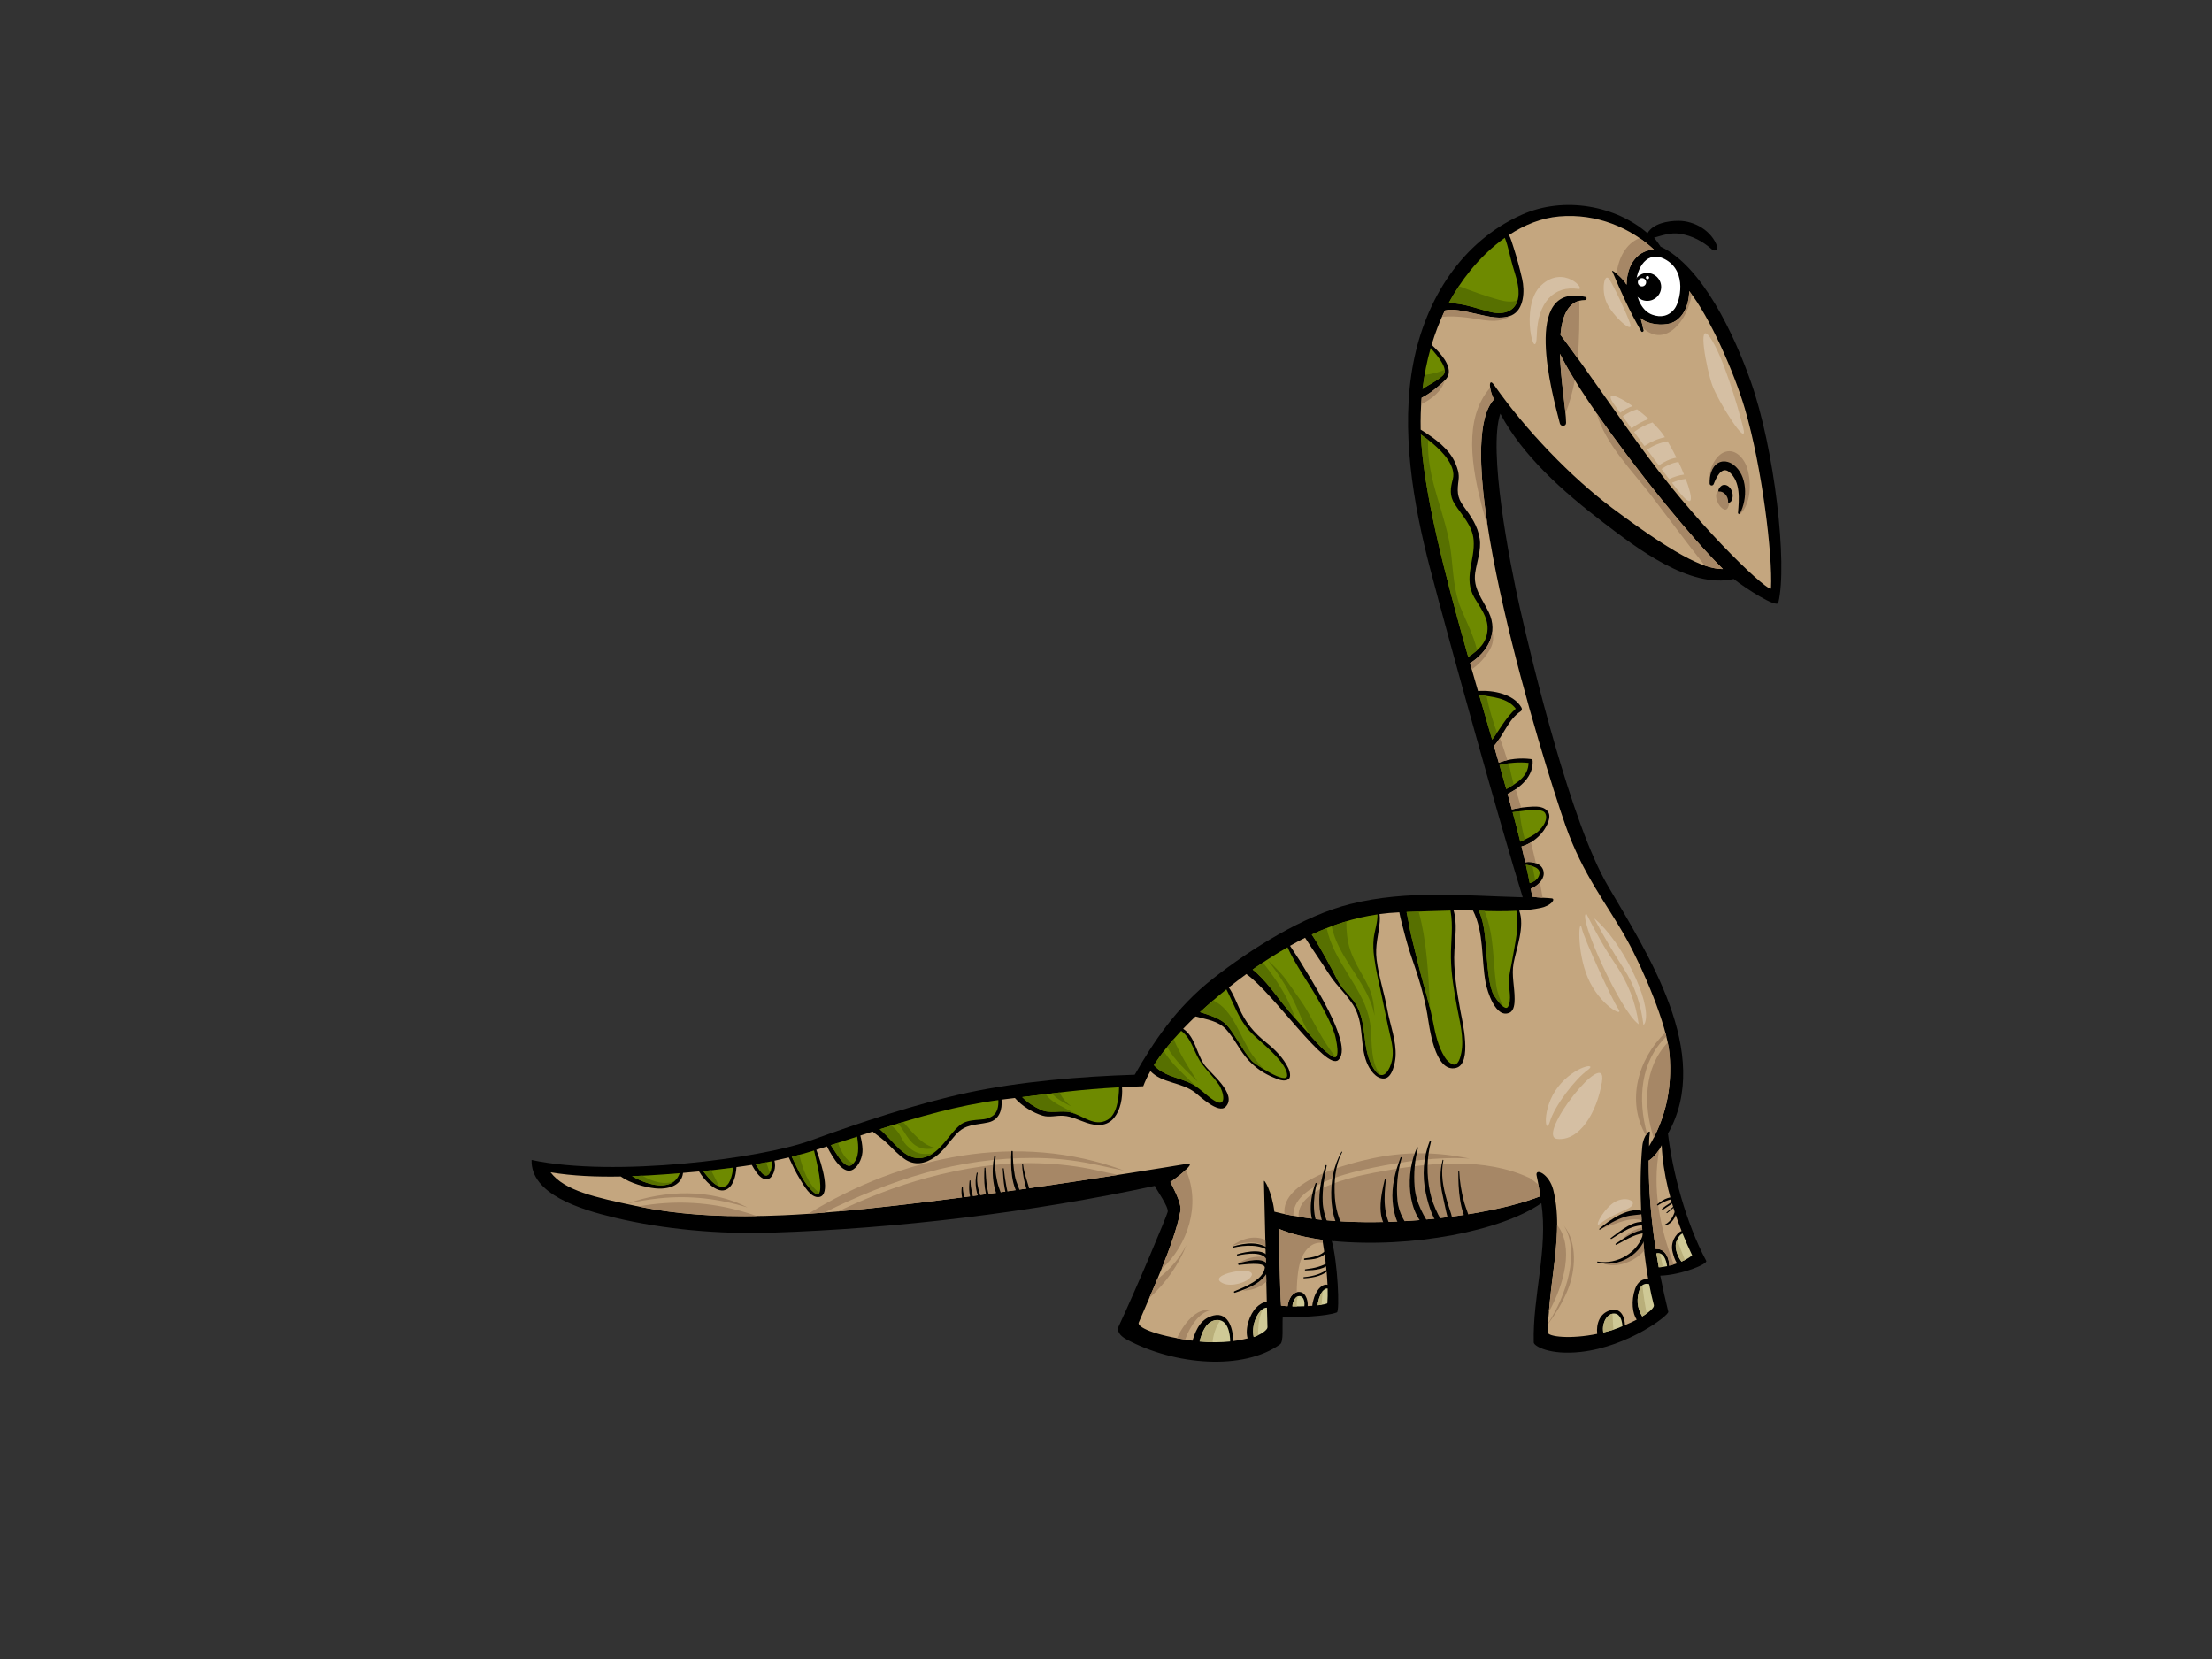 <?xml version="1.0" encoding="utf-8"?>
<!-- Generator: Adobe Illustrator 17.0.0, SVG Export Plug-In . SVG Version: 6.00 Build 0)  -->
<!DOCTYPE svg PUBLIC "-//W3C//DTD SVG 1.1//EN" "http://www.w3.org/Graphics/SVG/1.1/DTD/svg11.dtd">
<svg version="1.1" id="Layer_1" xmlns="http://www.w3.org/2000/svg" xmlns:xlink="http://www.w3.org/1999/xlink" x="0px" y="0px"
	 width="800px" height="600px" viewBox="0 0 800 600" enable-background="new 0 0 800 600" xml:space="preserve">
<rect x="0" y="0" width="800" height="600" fill="#333333" stroke="none"/>
<g>
	<path d="M293.15,412.472c17.751-6.451,38.344-13.345,56.951-17.313c18.781-4.003,40.986-5.868,60.287-6.468
		c6.551-11.462,14.874-24.287,28.371-34.837c13.682-10.698,32.697-22.707,49.649-26.911c20.726-5.144,40.999-2.985,62.302-2.428
		c-7.702-24.735-26.419-91.864-33.512-118.983c-6.129-23.435-10.701-50.195-6.049-74.266c4.467-23.122,17.54-43.912,39.218-53.612
		c15.443-6.912,34.211-3.129,45.476,6.676c1.992-3.507,7.343-4.47,11.152-4.479c5.865-0.011,12.143,3.644,14.043,9.334
		c0.342,1.025-0.947,1.841-1.747,1.136c-3.387-2.988-7.195-5.086-11.705-5.78c-3.398-0.524-6.252,0.541-9.366,1.411
		c0.784,0.961,1.531,1.968,2.222,3.029c0.037,0.057,0.051,0.12,0.076,0.182c15.143,7.059,26.758,32.098,32.666,48.781
		c8.624,24.343,13.351,66.129,9.968,80.023c-0.508,2.086-11.652-5.044-16.126-8.565c-15.935,3.649-35.35-11.397-47.039-20.334
		c-14.947-11.425-29.404-24.36-37.377-39.468c-4.469,13.141,3.218,53.173,7.085,70.309c4.814,21.321,18.581,77.823,31.753,100.36
		c14.18,24.265,38.173,60.76,21.797,89.695c1.635,13.827,6.437,32.198,13.828,46.033c0.62,1.162-8.916,5.097-16.606,5.356
		c0.854,4.354,1.817,8.704,2.892,13.054c0.311,1.263-14.438,12.588-31.593,14.525c-11.282,1.272-17.034-2.114-17.066-3.4
		c-0.437-16.812,5.241-33.688,2.75-50.393c-14.086,9.842-46.464,16.49-75.801,13.661c2.113,7.429,2.976,25.416,1.847,25.847
		c-3.857,1.463-14.001,1.842-19.572,1.603c-0.246,3.764,0.39,8.972-0.975,9.951c-13.268,9.522-37.996,7.645-55.547-1.8
		c-2.7-1.455-3.511-3.257-2.824-4.715c6.337-13.493,17.316-39.655,17.74-41.404c0.419-1.753-3.937-7.796-4.674-9.395
		c-44.639,9.578-93.175,15.453-138.624,16.922c-18.637,0.598-38.762-1.127-56.801-5.452c-12.392-2.972-30.325-8.46-29.963-20.836
		C222.102,425.888,275.136,419.026,293.15,412.472z"/>
	<path fill="#6E8A00" d="M228.57,425.38c1.704,0.961,3.486,1.815,5.499,2.46c4.991,1.605,10.154,1.247,11.755-3.553
		c-1.735,0.147-3.471,0.284-5.226,0.417C236.75,424.995,232.695,425.229,228.57,425.38z"/>
	<path fill="#6E8A00" d="M254.278,423.534c2.043,2.466,4.347,5.989,7.371,5.682c2.311-0.234,3.09-3.973,3.574-6.941
		C261.596,422.763,257.946,423.172,254.278,423.534z"/>
	<path fill="#6E8A00" d="M279.013,419.997c-1.9,0.39-3.801,0.744-5.708,1.07c0.674,1.138,1.402,2.229,2.236,3.154
		c1.062,1.174,2.07,1.343,2.895-0.127C279.099,422.919,279.239,421.436,279.013,419.997z"/>
	<path fill="#6E8A00" d="M294.4,416.109c-2.688,0.84-5.371,1.567-8.048,2.241c2.302,4.606,4.197,9.617,8,12.916
		c3.918,3.402,1.775-7.459,1.47-8.833c-0.444-2.025-0.878-4.219-1.415-6.326C294.404,416.108,294.403,416.109,294.4,416.109z"/>
	<path fill="#6E8A00" d="M309.989,411.071c-3.155,1.034-6.326,2.055-9.502,3.078c0.654,0.985,1.289,1.986,1.955,2.989
		c0.977,1.473,3.665,5.93,5.816,4.011C310.847,418.826,310.592,414.755,309.989,411.071z"/>
	<path fill="#6E8A00" d="M361.07,397.86c-14.846,1.992-28.881,6.049-42.894,10.547c4.995,4.19,9.029,11.418,15.298,10.368
		c6.19-1.037,9.246-8.071,13.594-11.786c1.615-1.381,3.783-1.735,5.818-1.943c2.175-0.222,3.964-0.092,5.963-1.351
		C360.74,402.504,361.168,400.157,361.07,397.86z"/>
	<path fill="#6E8A00" d="M369.681,396.781c1.95,1.946,4.177,3.423,6.804,4.623c3.279,1.501,7.162,0.068,10.606,0.879
		c4.537,1.071,8.681,5.461,13.472,2.707c3.257-1.875,4.089-7.352,4.159-11.749C390.505,394.019,380.537,395.411,369.681,396.781z"/>
	<path fill="#6E8A00" d="M417.327,385.245c3.423,3.769,8.014,4.239,12.743,6.274c3.322,1.43,5.977,4.579,9.045,6.498
		c4.763,2.983,3.501-3.158,1.662-5.806c-1.742-2.509-3.937-4.632-5.798-7.042c-3.318-4.301-3.662-9.23-7.785-12.354
		C423.376,376.881,419.953,381.088,417.327,385.245z"/>
	<path fill="#6E8A00" d="M434.001,366.052c2.753,0.893,5.535,1.685,7.999,3.269c2.258,1.457,3.882,4.292,5.285,6.487
		c1.75,2.738,3.369,5.504,5.532,7.947c0.878,0.996,12.691,8.812,12.7,5.186c0.009-2.917-3.659-6.599-5.498-8.482
		c-2.641-2.708-5.687-4.958-8.246-7.761c-3.783-4.15-5.638-9.885-8.237-14.88C440.374,360.362,437.143,363.131,434.001,366.052z"/>
	<path fill="#6E8A00" d="M454.222,349.814c-0.382,0.264-0.789,0.559-1.183,0.836c4.437,3.453,9.19,10.238,10.843,12.281
		c3.168,3.915,6.527,7.701,9.9,11.444c2.447,2.719,4.982,5.747,8.113,7.705c3.336,2.09,1.167-7.039,0.814-8.088
		c-1.497-4.432-3.81-8.603-6.106-12.66c-3.473-6.146-8.004-12.216-10.957-18.741C461.808,344.802,458.012,347.209,454.222,349.814z"
		/>
	<path fill="#6E8A00" d="M474.419,337.988c1.922,2.833,3.595,5.892,5.234,8.804c1.393,2.478,2.7,5.026,3.996,7.559
		c1.333,2.61,3.445,4.683,5.318,6.9c6.477,7.68,2.657,17.997,8.28,25.82c3.204,4.452,5.569-0.683,6.187-3.524
		c0.704-3.234-0.04-6.492-0.789-9.644c-1.076-4.515-1.898-9.038-2.887-13.569c-1.032-4.745-2.17-9.498-2.79-14.312
		c-0.281-2.184-0.383-4.308-0.164-6.496c0.29-2.906,1.486-5.859,1.371-8.819C489.717,331.933,481.911,334.479,474.419,337.988z"/>
	<path fill="#6E8A00" d="M524.582,329.305c-5.303,0.097-10.525,0.345-15.879,0.532c0.704,3.139,1.129,6.416,1.906,9.437
		c1.402,5.442,2.611,10.95,4.144,16.354c1.298,4.58,2.574,9.123,3.495,13.8c0.892,4.537,1.807,8.993,4.303,12.966
		c0.648,1.029,1.511,1.937,2.617,2.462c2.274,1.077,3.097-2.832,3.355-4.181c1.028-5.378-0.594-11.181-1.565-16.455
		c-1.088-5.916-2.124-11.807-2.205-17.833C524.67,340.43,525.656,335.037,524.582,329.305z"/>
	<path fill="#6E8A00" d="M548.421,329.394c-4.324,0.227-8.934,0.163-13.321-0.018c-0.093-0.005-0.184-0.006-0.277-0.009
		c2.218,4.733,2.373,10.867,2.796,15.816c0.288,3.377,0.552,6.725,1.164,10.063c0.232,1.274,0.595,2.504,1.006,3.725
		c0.339,0.991,4.341,7.075,5.563,5.198c1.516-2.329,0.296-6.697,0.362-9.316c0.067-2.602,0.818-5.226,1.23-7.784
		C547.875,341.314,549.545,335.197,548.421,329.394z"/>
	<path fill="#6E8A00" d="M549.837,304.402c1.794-0.851,3.612-1.677,5.285-2.776c1.997-1.309,5.079-4.846,3.744-7.458
		c-0.817-1.602-4.186-1.248-5.627-1.167c-2.076,0.115-4.122,0.523-6.188,0.724C548.049,297.415,548.979,300.975,549.837,304.402z"/>
	<path fill="#6E8A00" d="M544.761,285.386c3.878-2.22,7.964-4.553,8.061-9.47c-3.562-0.366-7.073-0.057-10.521,0.781
		C543.141,279.639,543.963,282.54,544.761,285.386z"/>
	<path fill="#6E8A00" d="M539.654,267.515c2.808-3.789,5.016-8.068,8.535-11.213c-2.957-3.923-8.459-4.274-13.234-4.961
		C536.539,256.796,538.115,262.208,539.654,267.515z"/>
	<path fill="#6E8A00" d="M531.018,237.631c3.595-2.542,6.737-4.914,6.972-10.078c0.195-4.351-2.682-7.814-4.731-11.347
		c-4.159-7.169,0.309-13.518-0.305-20.934c-0.43-5.191-4.142-8.799-6.805-12.924c-1.975-3.067-1.598-5.762-0.709-9.065
		c1.28-4.756-3.844-9.959-7.076-12.72c-1.424-1.215-2.972-2.294-4.48-3.411C514.717,177.476,522.44,207.475,531.018,237.631z"/>
	<path fill="#6E8A00" d="M514.504,140.678c2.419-1.702,5.336-2.94,7.406-4.981c2.082-2.054-1.564-6.547-4.483-9.839
		C516.048,130.687,515.085,135.638,514.504,140.678z"/>
	<path fill="#6E8A00" d="M531.809,97.778c-3.037,3.742-5.633,7.696-7.849,11.811c5.366-0.007,12.274,2.666,15.436,3.333
		c5.879,1.236,10.172-1.306,9.801-7.807c-0.167-2.986-1.25-6.03-2.092-8.875c-0.979-3.307-1.573-6.955-2.869-10.232
		C539.521,89.351,535.318,93.469,531.809,97.778z"/>
	<path fill="#FFFFFF" d="M602.698,94.061c-6.999-4.222-11.053,3.183-11.002,9.076c0.048,5.254,2.404,9.396,5.843,10.671
		c3.136,1.16,6.089,0.55,8.134-2.215C607.668,108.901,610.087,98.522,602.698,94.061z"/>
	<path fill="#CFC996" d="M611.978,453.994c-1.216-2.554-2.375-5.192-3.46-7.887c-1.152,0.4-1.884,1.963-2.269,3.015
		c-0.484,1.309-0.23,4.319,1.862,7.158C609.622,455.631,611.013,454.859,611.978,453.994z"/>
	<path fill="#CFC996" d="M599.911,458.322c0.742,0.011,1.812-0.128,3.021-0.393c-0.34-2.309-1.275-5.213-3.883-4.607
		C599.321,454.992,599.604,456.657,599.911,458.322z"/>
	<path fill="#C4A67F" d="M603.641,457.766c0.932-0.228,1.924-0.521,2.904-0.87c-0.839-1.124-1.28-2.756-1.602-3.98
		c-0.434-1.659-0.292-3.297,0.474-4.846c0.647-1.304,1.655-2.459,2.753-2.845c-3.909-9.922-6.728-20.623-7.199-31.042
		c-1.028,2.22-3.367,4.875-4.684,5.543c-0.032,10.796,0.886,21.437,2.526,32.022C602.487,451.365,603.797,455.705,603.641,457.766z"
		/>
	<path fill="#A68766" d="M600.091,415.727c-2.602,14.272,0.248,28.195,5.227,41.568c-0.567,0.18-1.133,0.338-1.677,0.471
		c0.156-2.061-1.154-6.401-4.829-6.02c-1.639-10.584-2.558-21.226-2.526-32.022C597.306,419.209,598.929,417.503,600.091,415.727z"
		/>
	<path fill="#CFC996" d="M593.936,476.116c2.793-1.718,4.436-3.291,4.213-4.107c-0.629-2.324-1.192-4.88-1.703-7.574
		c-1.262-0.369-2.74-0.024-3.38,1.715C591.789,469.645,591.995,472.97,593.936,476.116z"/>
	<path fill="#CFC996" d="M579.846,481.904c2.177-0.518,4.462-1.141,6.948-2.268c-0.106-1.392-0.388-2.811-1.318-3.841
		c-0.823-0.916-2.192-0.946-3.195-0.349c-1.31,0.777-2.036,2.193-2.371,3.631C579.69,480.013,579.714,480.961,579.846,481.904z"/>
	<path fill="#CFC996" d="M480.057,471.279c0.127-1.655,0.147-3.436,0.104-5.268c-0.319-0.039-0.636-0.009-0.918,0.145
		c-0.787,0.437-1.315,1.34-1.677,2.131c-0.428,0.917-0.734,1.881-0.921,2.879c-0.052,0.29-0.068,0.597-0.084,0.904
		C478.617,471.836,480.037,471.546,480.057,471.279z"/>
	<path fill="#CFC996" d="M471.732,472.42c0.286-1.943-0.45-4.133-2.338-3.58c-0.97,0.287-1.947,2.054-1.965,3.631
		C468.832,472.5,470.302,472.48,471.732,472.42z"/>
	<path fill="#C4A67F" d="M463.317,472.187c0.714,0.101,1.522,0.172,2.372,0.219c0.128-0.946,0.382-1.857,0.788-2.723
		c0.511-1.092,1.493-2.126,2.711-2.375c2.76-0.559,3.939,2.648,3.755,5.052c0.573-0.03,1.136-0.067,1.672-0.11
		c0.017-0.706,0.241-1.467,0.394-2.093c0.344-1.404,0.956-2.787,1.859-3.92c0.701-0.883,1.64-1.643,2.821-1.635
		c0.163,0.002,0.28,0.059,0.421,0.083c-0.24-5.646-1.09-11.66-1.85-16.28c-5.619-0.746-11.05-1.984-15.873-4.008
		C462.771,452.72,462.947,467.879,463.317,472.187z"/>
	<path fill="#A68766" d="M478.259,448.404c0.056,0.343,0.114,0.713,0.171,1.07c-1.516-0.137-3.003,0.121-4.308,1.052
		c-3.106,2.212-4.191,6.105-4.67,9.718c-0.31,2.336-0.452,4.728-0.477,7.143c-1.116,0.322-2.014,1.269-2.498,2.295
		c-0.407,0.866-0.66,1.777-0.788,2.723c-0.85-0.047-1.659-0.118-2.372-0.219c-0.37-4.308-0.546-19.467-0.932-27.79
		C467.209,446.42,472.64,447.658,478.259,448.404z"/>
	<path fill="#CFC996" d="M453.424,483.568c2.969-1.082,5.028-2.663,4.981-3.556c-0.026-0.435-0.095-3.128-0.194-7.084
		C455.602,472.76,452.326,478.49,453.424,483.568z"/>
	<path fill="#CFC996" d="M444.91,485.169c-0.007-2.746-0.765-8.225-5.098-7.739c-3.468,0.387-5.087,4.24-5.969,7.74
		C437.905,485.572,441.644,485.52,444.91,485.169z"/>
	<path fill="#B9AF7A" d="M606.555,448.379c0.895,2.451,1.859,4.88,2.824,7.304c-0.411,0.208-0.832,0.411-1.268,0.598
		c-2.092-2.84-2.345-5.85-1.862-7.158C606.332,448.894,606.438,448.637,606.555,448.379z"/>
	<path fill="#B9AF7A" d="M600.429,453.384c0.298,1.612,0.626,3.219,0.963,4.825c-0.569,0.077-1.076,0.121-1.482,0.113
		c-0.307-1.665-0.589-3.331-0.861-5C599.583,453.198,600.031,453.251,600.429,453.384z"/>
	<path fill="#B9AF7A" d="M593.066,466.15c0.224-0.606,0.548-1.032,0.931-1.327c0.354,3.432,0.886,6.838,1.551,10.222
		c-0.484,0.348-1.014,0.704-1.612,1.071C591.995,472.97,591.789,469.645,593.066,466.15z"/>
	<path fill="#B9AF7A" d="M579.911,479.076c0.335-1.439,1.061-2.855,2.371-3.631c0.275-0.165,0.579-0.267,0.892-0.331
		c0.08,1.927,0.204,3.849,0.348,5.774c-1.267,0.408-2.491,0.731-3.676,1.016C579.714,480.961,579.69,480.013,579.911,479.076z"/>
	<path fill="#B9AF7A" d="M477.958,471.886c-0.418,0.064-0.889,0.122-1.397,0.183c0.016-0.307,0.032-0.614,0.084-0.904
		c0.187-0.997,0.493-1.962,0.921-2.879c0.206-0.45,0.474-0.925,0.803-1.34C478.207,468.592,478.068,470.239,477.958,471.886z"/>
	<path fill="#B9AF7A" d="M469.064,472.483c-0.227-0.828-0.06-2.351,0.33-3.643c-0.97,0.287-1.947,2.054-1.965,3.631
		C467.966,472.483,468.512,472.486,469.064,472.483z"/>
	<path fill="#B9AF7A" d="M456.603,473.496c-0.671,1.794-1.238,3.571-1.422,5.6c-0.118,1.269-0.159,2.534-0.178,3.801
		c-0.493,0.234-1.013,0.464-1.58,0.671C452.546,479.506,454.464,475.043,456.603,473.496z"/>
	<path fill="#B9AF7A" d="M438.512,485.428c-1.507-0.027-3.053-0.097-4.669-0.257c0.882-3.5,2.501-7.353,5.969-7.74
		c0.578-0.066,1.085-0.023,1.544,0.106C439.777,479.725,438.849,482.57,438.512,485.428z"/>
	<path fill="#C4A67F" d="M230.046,436.167c17.471,3.714,35.407,4.142,53.315,3.349c45.88-2.035,135.192-16.819,146.111-18.636
		c3.752-0.629-5.68,6.466-6.206,6.587c0.918,1.981,4.191,7.63,3.658,10.515c-2.184,11.826-11.1,30.751-15.103,40.392
		c-0.562,1.357,4.613,4.466,19.448,6.504c1.481-4.843,3.455-8.062,7.571-9.102c5.749-1.449,7.307,5.712,7.065,9.271
		c1.959-0.254,3.754-0.595,5.313-1.005c-1.074-3.665,0.846-8.866,3.157-11.181c0.949-0.954,2.356-1.963,3.785-1.984
		c-0.361-14.995-0.997-43.115-1.033-43.629c-0.074-1.136,2.913,3.637,3.763,10.967c31.54,8.136,77.889,1.739,96.141-5.569
		c-0.013-0.056-0.55-4.31-1.278-7.402c-0.726-3.092,4.548-0.728,6.006,5.094c2.428,9.718,1.244,19.834,0,29.661
		c-0.777,6.122-1.922,15.662-2.004,21.835c-0.021,1.653,8.329,2.569,17.888,0.574c-0.394-3.633,0.894-7.489,4.834-8.553
		c3.667-0.993,5.14,2.351,5.201,5.405c1.535-0.648,2.988-1.318,4.257-1.996c-1.495-2.113-2.12-6.682-0.561-11.149
		c0.863-2.472,2.707-3.802,4.733-3.489c-2.633-14.989-3.479-34.155-2.141-48.119c0.378-3.956,2.982-6.373,2.728-4.733
		c-0.364,2.368-0.254,3.737-0.286,4.772c5.744-9.684,8.473-20.416,7.381-33.336c-0.893-10.553-9.461-30.675-15.465-41.486
		c-7.095-12.771-15.804-23.11-22.205-41.362c-8.014-22.855-42.981-135.621-25.775-153.958c-1.683-2.78-2.313-8.503,0.094-5.064
		c11.276,16.124,27.888,33.361,42.643,44.4c26.089,19.514,34.627,22.054,40.038,22.051c-16.063-15.725-49.671-58.76-58.938-77.834
		c0.252,9.725,2.198,20.388,2.214,24.983c0.005,1.342-1.935,1.415-2.249,0.193c-2.746-10.618-14.022-51.208,9.288-45.723
		c0.671,0.157,0.37,1.1-0.231,1.102c-5.889,0.037-8.2,5.445-8.844,12.568c10.24,13.658,21.471,30.387,31.625,44.131
		c21.038,28.474,44.419,49.636,44.526,47.549c0.617-12.043-3.223-43.757-9.467-65.005c-3.761-12.796-12.675-33.187-20.127-42.485
		c-0.077,5.764-2.675,10.575-7.073,11.739c-2.615,0.694-7.607,0.521-10.497-1.945c0.419,1.467,0.792,2.943,1.075,4.434
		c0.085,0.442-0.606,0.762-0.844,0.348c-4.32-7.488-7.148-13.89-10.531-21.844c-0.277-0.653,3.752,2.342,5.236,4.973
		c0.094-8.019,4.56-12.563,9.922-12.676c-8.371-7.83-20.661-13.211-34.269-12.04c-6.531,0.563-12.68,3.096-18.184,6.716
		c0.726,1.452,1.183,3.093,1.717,4.748c1.173,3.63,2.177,7.45,3.04,11.169c0.965,4.175,0.774,11.08-3.853,13.159
		c-3.688,1.657-8.201,0.456-11.965-0.367c-3.132-0.684-6.225-1.512-9.446-1.683c-0.973-0.053-1.839,0.067-2.664,0.274
		c-1.962,4.007-3.53,8.169-4.812,12.426c3.163,2.951,6.914,7.12,6.114,10.641c-0.295,1.307-1.374,2.292-2.326,3.161
		c-1.98,1.809-4.718,4.073-7.393,5.348c-0.32,3.813-0.437,7.665-0.351,11.532c5.041,3.142,10.293,6.828,12.553,12.17
		c0.865,2.047,1.427,3.788,1.15,6.014c-0.478,3.837-0.669,6.155,1.748,9.449c2.793,3.808,5.133,7.037,5.896,11.844
		c0.638,4.012-1.053,8.349-1.628,12.285c-0.83,5.705,2.617,9.492,4.899,14.282c3.572,7.503-0.435,14.447-6.784,18.435
		c0.963,3.362,1.934,6.72,2.903,10.072c5.594-0.432,12.908,1.135,15.681,5.939c0.249,0.437,0.251,1.028-0.213,1.336
		c-4.66,3.09-6.132,8.661-9.708,12.568c0.59,2.039,1.17,4.055,1.745,6.061c3.688-1.398,7.728-1.788,11.645-1.315
		c0.318,0.038,0.589,0.345,0.603,0.659c0.285,5.501-4.286,9.61-9.057,11.947c0.525,1.893,1.038,3.76,1.541,5.603
		c2.469-0.591,5.039-0.908,7.555-1.017c1.989-0.083,4.285,0.088,5.512,1.857c1.414,2.032-0.603,5.484-1.77,7.075
		c-1.734,2.356-4.78,4.716-7.812,5.487c0.483,1.954,0.928,3.846,1.356,5.697c2.897-0.479,6.756,0.662,6.688,4.174
		c-0.039,2.193-2.302,4.535-4.681,5.401c0.182,0.979,0.369,1.969,0.524,2.898c2.231,0.405,5.674,0.405,7.096,0.608
		c1.42,0.206-0.204,2.637-4.054,3.45c-2.34,0.49-4.973,0.799-7.749,0.979c2.11,5.711-1.049,13.644-2.042,19.03
		c-0.802,4.348,0.397,8.588,0.375,12.926c-0.01,1.541-0.13,4.15-1.795,4.932c-5.019,2.36-8.113-7.716-8.696-10.871
		c-1.586-8.591-0.532-18.078-4.568-26.054c-2.374-0.062-4.698-0.06-7.004-0.03c1.356,4.54,0.566,9.653,0.297,14.306
		c-0.426,7.4,0.859,14.713,2.155,21.965c0.575,3.216,4.515,19.219-1.618,20.703c-7.792,1.886-9.658-15.434-10.333-19.378
		c-1.195-6.956-3.204-13.502-5.529-20.145c-1.281-3.657-2.31-7.393-3.264-11.145c-0.467-1.827-0.996-3.723-1.34-5.632
		c-2.444,0.107-4.83,0.323-7.168,0.636c0.134,0.86,0.166,1.741,0.079,2.762c-0.407,4.941-1.773,8.518-1.12,13.771
		c0.765,6.114,2.769,11.993,3.863,18.045c1.015,5.632,3.35,11.269,2.972,17.066c-0.137,2.075-1.138,7.61-4.107,7.834
		c-3.039,0.222-5.388-3.433-6.339-5.872c-2.425-6.238-1.022-13.049-4.033-19.196c-2.193-4.469-6.664-8.163-9.386-12.432
		c-2.854-4.479-5.977-8.905-8.843-13.418c-1.831,0.911-3.641,1.897-5.443,2.916c1.178,1.883,2.507,3.734,3.578,5.487
		c2.966,4.839,5.925,9.687,8.625,14.677c2.304,4.263,4.491,8.668,5.835,13.336c0.632,2.202,1.376,5.961-0.571,7.801
		c-4.374,4.144-23.371-24.123-33.269-31.085c-2.026,1.472-4.166,3.104-6.343,4.839c1.523,2.221,2.569,4.804,3.643,7.249
		c2.394,5.445,5.293,8.988,9.935,12.719c3.251,2.613,6.135,5.498,7.973,9.288c0.406,0.833,1.12,3.201,0.023,3.936
		c-1.598,1.067-3.776,0.038-5.336-0.595c-3.535-1.437-6.544-3.479-9.124-6.255c-3.131-3.368-4.953-7.713-8.043-11.116
		c-2.864-3.157-7.155-3.642-11.135-4.731c-1.525,1.457-3.018,2.95-4.46,4.462c4.208,2.741,4.707,8.435,7.513,12.786
		c1.986,3.08,12.359,10.818,7.844,15.438c-2.568,2.62-9.263-3.781-10.975-5.114c-5.01-3.911-11.958-3.32-16.219-7.805
		c-1.049,1.85-1.932,3.686-2.592,5.483c-2.7,0.089-5.248,0.195-7.673,0.32c0.297,3.937-0.629,8.369-2.854,11.071
		c-2.655,3.225-6.341,3.003-9.939,1.828c-2.8-0.911-5.331-2.329-8.325-2.543c-2.549-0.184-5.13,0.71-7.648-0.065
		c-3.35-1.032-7.343-3.331-9.981-6.363c-1.161,0.142-2.326,0.284-3.518,0.426c-0.441,0.05-0.874,0.116-1.314,0.171
		c0.348,3.574-0.787,7.311-4.75,8.209c-4.686,1.064-8.244,0.464-11.82,4.459c-2.485,2.769-4.372,5.848-7.467,8.04
		c-3.563,2.525-7.492,3.308-11.218,0.625c-2.092-1.508-3.875-3.362-5.702-5.17c-1.764-1.741-3.749-3.152-5.686-4.623
		c-1.471,0.475-2.948,0.96-4.418,1.443c0.409,1.62,0.728,3.264,0.792,5.016c0.091,2.536-1.179,5.847-3.376,7.246
		c-3.458,2.2-7.295-4-9.489-8.348c-1.285,0.413-2.567,0.83-3.855,1.238c2.156,5.64,5.29,16.31,1.093,17.066
		c-3.155,0.565-5.731-4.401-7.03-6.486c-1.563-2.522-2.784-5.168-4.006-7.816c-1.73,0.422-3.46,0.811-5.192,1.176
		c0.295,1.191,0.296,2.457-0.071,3.695c-0.432,1.461-1.492,3.42-3.324,3.004c-1.832-0.414-3.094-2.406-4.043-3.869
		c-0.281-0.435-0.534-0.873-0.759-1.316c-1.844,0.304-3.694,0.558-5.544,0.813c-0.199,3.261-1.194,7.198-3.972,8.24
		c-3.381,1.265-7.717-3.575-9.556-6.681c-1.924,0.181-3.853,0.355-5.789,0.52c-0.546,4.756-5.61,6.117-10.271,5.578
		c-3.202-0.373-8.753-1.729-12.255-4.268c-8.631,0.162-17.436-0.169-25.391-1.523C204.207,430.709,215.485,433.078,230.046,436.167z
		"/>
	<path fill="#A68766" d="M588.282,102.975c-0.823-1.461-2.432-3.033-3.653-4.032c0.762-5.565,3.298-10.817,8.364-12.831
		c1.869,1.288,3.612,2.693,5.211,4.188C592.842,90.412,588.375,94.956,588.282,102.975z"/>
	<path fill="#A68766" d="M594.236,118.659c-0.254-1.207-0.552-2.404-0.89-3.595c2.889,2.465,7.882,2.639,10.497,1.945
		c4.398-1.164,6.996-5.974,7.073-11.739c0.298,0.372,0.605,0.792,0.907,1.197C610.572,115.479,602.49,126.102,594.236,118.659z"/>
	<path fill="#A68766" d="M571.191,108.766c0.021,6.863,0.03,13.901-0.599,20.821c-2.106-2.917-4.193-5.784-6.234-8.506
		C564.922,114.833,566.773,109.906,571.191,108.766z"/>
	<path fill="#A68766" d="M621.984,177.227c1.283-0.44,2.624-0.372,3.328,0.955c0.249,0.477,0.404,0.994,0.508,1.525
		c-0.13,0.146-0.229,0.326-0.247,0.57c-0.058,1.075-0.282,4.595-1.972,3.973c-1.313-0.484-2.301-2.119-2.7-3.384
		C620.488,179.56,620.4,177.77,621.984,177.227z"/>
	<path fill="#A68766" d="M623.208,163.715c4.175-2.02,7.661,2.077,8.744,5.745c1.522,5.148,1.415,12.927-2.921,16.801
		c1.059-5.328,2.524-13.676-2.974-17.138c-4.558-2.864-6.111,1.758-7.447,5.352C617.452,170.773,619.996,165.271,623.208,163.715z"
		/>
	<path fill="#A68766" d="M535.905,183.016c-3.402-13.372-6.907-31.446,3.027-42.783c0.184,1.31,0.706,2.999,1.412,4.172
		c-6.026,6.424-5.647,24.448-2.27,46.132C537.294,188.048,536.552,185.545,535.905,183.016z"/>
	<path fill="#A68766" d="M522.518,137.563c-1.017,3.881-4.679,6.738-8.488,8.624c0.046-0.777,0.067-1.563,0.132-2.336
		c2.675-1.275,5.412-3.539,7.393-5.348C521.874,138.21,522.204,137.894,522.518,137.563z"/>
	<path fill="#A68766" d="M538.893,234.807c-1.63,2.889-3.907,5.371-6.606,7.273c-0.211-0.742-0.428-1.476-0.641-2.217
		c4.342-2.725,7.582-6.835,8.06-11.56C540.23,230.417,540.149,232.587,538.893,234.807z"/>
	<path fill="#A68766" d="M500.326,423.511c17.131-3.069,36.649-4.994,52.82,2.5c1.12,0.727,2.197,1.522,3.204,2.418
		c0.014,0.012,0.032,0.015,0.045,0.026c0.383,2.211,0.628,4.153,0.638,4.192c-16.623,6.657-56.548,12.552-87.366,7.403
		C468.869,429.033,492.784,424.862,500.326,423.511z"/>
	<path fill="#A68766" d="M496.317,418.944c10.785-2.298,21.597-2.446,32.453-0.441c0.907,0.168,1.834,0.335,2.762,0.505
		c-11.708-0.722-23.824,1.005-34.828,3.275c-8.334,1.717-29.23,6.188-28.947,17.431c-1.076-0.199-2.14-0.413-3.192-0.641
		C463.153,426.891,488.193,420.672,496.317,418.944z"/>
	<path fill="#A68766" d="M457.919,460.574c0.02,1.023,0.046,2.028,0.07,3.013c-2.283,2.054-5.427,3.184-8.549,3.213
		C452.759,465.627,455.652,463.348,457.919,460.574z"/>
	<path fill="#A68766" d="M447.331,457.166c3.113-1.983,6.37-3.131,10.447-2.516c0.021,0.848,0.042,1.694,0.057,2.536
		C454.365,455.717,450.791,456.049,447.331,457.166z"/>
	<path fill="#A68766" d="M445.495,450.606c3.66-2.554,7.679-3.959,12.138-2.246c0.019,0.822,0.038,1.65,0.057,2.483
		C454.349,448.513,449.7,449.217,445.495,450.606z"/>
	<path fill="#A68766" d="M428.904,423.032c0.008,0.119,0.029,0.237,0.083,0.36c5.351,12.098,0.739,26.909-8.944,35.62
		c3.005-7.42,5.788-15.11,6.881-21.029c0.533-2.885-2.741-8.534-3.658-10.515C423.575,427.395,426.928,424.936,428.904,423.032z"/>
	<path fill="#A68766" d="M429.129,450.204c-2.836,7.257-7.608,13.941-13.492,19.278c0.946-2.181,1.941-4.512,2.939-6.898
		C422.992,459.374,426.609,455.069,429.129,450.204z"/>
	<path fill="#A68766" d="M437.792,473.861c-4.152,0.878-7.422,5.841-9.183,10.621c-1.045-0.162-2.011-0.334-2.947-0.509
		C428.089,478.667,432.83,472.866,437.792,473.861z"/>
	<path fill="#A68766" d="M375.451,420.703c7.139,0.21,14.13,0.99,21.106,2.543c2.595,0.579,5.186,1.159,7.783,1.676
		c-26.748,4.171-68.811,10.333-101.272,13.22c10.416-4.982,21.182-9.177,32.327-12.191
		C348.426,422.429,361.92,420.304,375.451,420.703z"/>
	<path fill="#A68766" d="M579.687,456.92c5.785-0.408,12.573-3.037,14.574-8.476c0.122,1.304,0.247,2.607,0.389,3.888
		C591.191,456.285,584.622,458.898,579.687,456.92z"/>
	<path fill="#A68766" d="M588.045,446.855c1.875-1.647,3.719-2.309,5.858-2.948c0.041,0.615,0.085,1.232,0.134,1.845
		c-2.91,0.266-5.35,1.576-7.813,2.926C586.805,448.04,587.401,447.419,588.045,446.855z"/>
	<path fill="#A68766" d="M560.171,474.431c0.426-5.014,1.081-10.444,1.588-14.432c0.711-5.611,1.377-11.311,1.387-16.981
		C569.35,450.842,565.728,464.509,560.171,474.431z"/>
	<path fill="#A68766" d="M603.152,377.043c0.308,1.504,0.53,2.909,0.637,4.168c0.979,11.589-1.136,21.412-5.724,30.302
		C594.264,399.628,594.538,386.116,603.152,377.043z"/>
	<path fill="#A68766" d="M595.65,409.938c-0.135,0.169-0.272,0.393-0.411,0.618c-7.121-12.302-2.866-27.608,7.049-37.093
		c0.126,0.473,0.255,0.948,0.367,1.404C593.274,383.935,592.249,397.522,595.65,409.938z"/>
	<path fill="#A68766" d="M567.005,466.516c-1.824,4.473-4.311,8.546-7.141,12.395c0.005-0.11,0.012-0.21,0.017-0.317
		c6.627-10.105,11.653-25.737,5.72-35.327C570.539,449.488,569.867,459.468,567.005,466.516z"/>
	<path fill="#A68766" d="M583.429,442.855c-1.529,0.553-3.025,1.076-4.468,1.671c4.278-3.353,8.734-5.726,14.648-5.573
		c0.039,0.795,0.074,1.588,0.123,2.386C590.347,440.294,586.712,441.671,583.429,442.855z"/>
	<path fill="#A68766" d="M240.039,435.154c11.817-0.824,22.677,0.798,33.688,4.639c-14.413,0.233-28.783-0.562-42.863-3.471
		C233.899,435.779,236.957,435.371,240.039,435.154z"/>
	<path fill="#A68766" d="M270.334,436.685c-10.373-3.161-20.856-4.453-31.939-3.284c-4.023,0.426-7.973,1.115-11.876,1.987
		C240.686,430.319,257.208,429.865,270.334,436.685z"/>
	<path fill="#A68766" d="M406.627,423.38c-4.842-0.902-9.625-2.116-14.497-2.982c-6.039-1.073-12.192-1.6-18.324-1.618
		c-13.141-0.036-26.26,1.789-38.916,5.343c-12.757,3.583-24.991,8.55-36.789,14.442c-1.998,0.16-3.937,0.302-5.841,0.432
		C326.424,418.062,368.208,409.051,406.627,423.38z"/>
	<path fill="#A68766" d="M542.054,275.84c-0.574-2.007-1.155-4.023-1.745-6.061c0.795-0.87,1.48-1.832,2.125-2.821
		c1.015,2.602,1.9,5.278,2.713,7.964C544.097,275.155,543.06,275.457,542.054,275.84z"/>
	<path fill="#A68766" d="M554.157,324.307c-0.155-0.929-0.342-1.919-0.524-2.898c1.232-0.447,2.425-1.295,3.301-2.311
		c0.357,1.856,0.683,3.716,0.984,5.584C556.628,324.605,555.247,324.505,554.157,324.307z"/>
	<path fill="#A68766" d="M550.166,292.106c-1.135,0.157-2.27,0.361-3.381,0.629c-0.503-1.844-1.016-3.71-1.541-5.603
		c0.998-0.493,1.986-1.064,2.925-1.703c0.273,0.943,0.55,1.88,0.831,2.797C549.398,289.519,549.785,290.809,550.166,292.106z"/>
	<path fill="#A68766" d="M551.625,311.834c-0.428-1.851-0.873-3.743-1.356-5.697c1.153-0.295,2.308-0.818,3.393-1.482
		c0.643,2.503,1.248,5.016,1.816,7.535C554.271,311.742,552.865,311.63,551.625,311.834z"/>
	<path fill="#A68766" d="M530.331,114.825c-3.05-0.366-5.963-0.524-8.828-0.221c0.35-0.783,0.698-1.562,1.076-2.329
		c0.825-0.208,1.692-0.327,2.664-0.274c3.22,0.171,6.314,1,9.446,1.683c3.662,0.8,8.023,1.938,11.658,0.474
		C542.042,117.5,535.627,115.455,530.331,114.825z"/>
	<path fill="#A68766" d="M577.439,149.444c14.098,20.333,34.29,45.197,45.68,56.348c-1.718,0-3.752-0.257-6.556-1.23
		c-6.629-8.317-12.917-16.914-19.381-25.351C590.49,170.477,580.581,160.668,577.439,149.444z"/>
	<path fill="#A68766" d="M564.181,127.957c1.324,2.727,3.16,5.956,5.361,9.514c-0.744,4.104-1.825,8.121-3.365,11.991
		C565.66,144.066,564.381,135.718,564.181,127.957z"/>
	<path fill="#6E8A00" d="M551.832,312.758c0.523,2.301,1,4.529,1.417,6.645c1.424-0.517,2.782-1.1,3.386-2.8
		C557.635,313.781,553.959,313.079,551.832,312.758z"/>
	<path fill="#577000" d="M243.961,427.13c-2.366,2.008-6.175,1.904-9.892,0.71c-2.013-0.645-3.795-1.499-5.499-2.46
		c1.257-0.045,2.488-0.11,3.73-0.172C236.125,427.443,240.453,428.714,243.961,427.13z"/>
	<path fill="#577000" d="M257.178,423.222c0.919,1.949,1.963,3.834,2.919,5.767c-2.281-0.737-4.144-3.432-5.82-5.455
		C255.246,423.437,256.213,423.33,257.178,423.222z"/>
	<path fill="#577000" d="M277.12,420.35c0.405,1.278,0.83,2.548,1.271,3.811c-0.818,1.387-1.808,1.215-2.851,0.06
		c-0.834-0.925-1.562-2.016-2.236-3.154C274.579,420.848,275.851,420.597,277.12,420.35z"/>
	<path fill="#577000" d="M289.081,417.633c1.158,5.173,3.312,11.001,7.254,13.741c-0.331,0.675-0.937,0.799-1.983-0.107
		c-3.803-3.299-5.699-8.31-8-12.916C287.26,418.122,288.172,417.877,289.081,417.633z"/>
	<path fill="#577000" d="M303.075,413.314c1.108,3.302,2.89,6.406,5.509,7.467c-0.113,0.121-0.201,0.255-0.326,0.369
		c-2.151,1.919-4.839-2.537-5.816-4.011c-0.666-1.004-1.301-2.004-1.955-2.989C301.351,413.871,302.21,413.593,303.075,413.314z"/>
	<path fill="#577000" d="M338.355,415.134c-1.127,0.284-2.263,0.44-3.393,0.366c-4.663-0.299-6.378-3.69-8.645-7.158
		c-0.463-0.713-1.064-1.351-1.722-1.952c0.685-0.21,1.368-0.411,2.051-0.618C330.172,409.811,333.735,414.341,338.355,415.134z"/>
	<path fill="#577000" d="M322.425,407.06c1.165,1,2.264,2.066,2.997,3.376c0.693,1.232,1.346,2.66,2.36,3.672
		c1.647,1.64,3.588,3.06,6.008,3.214c1.263,0.083,2.49-0.008,3.691-0.231c-1.194,0.827-2.509,1.436-4.007,1.683
		c-6.27,1.05-10.303-6.178-15.298-10.368C319.593,407.952,321.007,407.506,322.425,407.06z"/>
	<path fill="#577000" d="M387.207,399.92c0.137,0.095,0.257,0.201,0.392,0.296c-2.703-1.321-5.513-2.782-7.214-4.781
		c0.944-0.115,1.898-0.23,2.86-0.339C384.098,397.014,385.488,398.717,387.207,399.92z"/>
	<path fill="#577000" d="M378.221,395.702c1.504,2.247,4.077,3.64,6.756,5.001c1.439,0.725,2.823,1.466,4.139,2.262
		c-0.668-0.275-1.341-0.518-2.026-0.682c-3.444-0.811-7.328,0.621-10.606-0.879c-2.627-1.2-4.854-2.676-6.804-4.623
		C372.558,396.42,375.374,396.055,378.221,395.702z"/>
	<path fill="#577000" d="M424.483,375.819c2.267,5.473,5.416,10.413,8.642,15.361c-3.987-3.899-8.298-7.577-11.007-12.549
		C422.879,377.689,423.669,376.754,424.483,375.819z"/>
	<path fill="#577000" d="M420.92,380.172c2.997,4.899,7.52,8.62,11.525,12.688c-0.762-0.521-1.547-0.985-2.375-1.34
		c-4.729-2.035-9.32-2.505-12.743-6.274C418.393,383.557,419.619,381.863,420.92,380.172z"/>
	<path fill="#577000" d="M438.734,361.821c7.387,3.358,9.792,13.501,14.141,19.641c1.182,1.668,2.581,3.562,4.165,5.217
		c-2.126-1.289-3.9-2.558-4.222-2.923c-2.163-2.444-3.782-5.209-5.532-7.947c-1.403-2.196-3.027-5.031-5.285-6.487
		c-2.464-1.584-5.246-2.376-7.999-3.269C435.564,364.601,437.148,363.187,438.734,361.821z"/>
	<path fill="#577000" d="M465.928,355.465c2.402,3.55,5.078,6.917,7.173,10.664c3.148,5.646,5.939,11.246,9.966,16.16
		c-0.28,0.145-0.651,0.118-1.172-0.208c-3.131-1.958-5.666-4.987-8.113-7.705c-0.036-0.041-0.067-0.076-0.102-0.115
		c-1.518-2.558-2.716-5.277-3.934-8.213c-2.818-6.805-6.701-13.07-11.288-18.814C461.149,349.749,463.745,352.24,465.928,355.465z"
		/>
	<path fill="#577000" d="M454.222,349.814c0.842-0.579,1.686-1.109,2.53-1.67c3.245,4.005,6.213,8.299,8.599,12.86
		c1.283,2.456,2.276,5.055,3.331,7.625c-1.631-1.872-3.238-3.769-4.8-5.699c-1.653-2.043-6.407-8.828-10.843-12.281
		C453.433,350.373,453.839,350.079,454.222,349.814z"/>
	<path fill="#577000" d="M486.927,333.225c-0.026,3.45,0.282,6.918,1.35,10.191c1.604,4.931,4.591,8.993,6.755,13.647
		c1.532,3.299,1.929,6.759,2.092,10.271c-0.258-1.369-0.606-2.717-1.09-4.044c-3.714-10.166-12.103-17.537-14.438-28.303
		C483.345,334.335,485.128,333.764,486.927,333.225z"/>
	<path fill="#577000" d="M479.802,335.665c1.306,6.022,4.337,11.228,7.595,16.491c4.262,6.889,7.952,12.552,8.465,20.9
		c0.298,4.845,0.039,10.849,2.898,15.083c0.134,0.203,0.283,0.379,0.424,0.571c-0.601-0.189-1.247-0.682-1.936-1.64
		c-5.624-7.823-1.804-18.14-8.28-25.82c-1.873-2.217-3.985-4.29-5.318-6.9c-1.296-2.533-2.602-5.081-3.996-7.559
		c-1.639-2.912-3.312-5.971-5.234-8.804C476.196,337.155,477.991,336.383,479.802,335.665z"/>
	<path fill="#577000" d="M513.084,329.672c3.069,11.051,3.561,23.656,4.132,35.136c-0.746-3.075-1.594-6.122-2.463-9.18
		c-1.532-5.404-2.742-10.912-4.144-16.354c-0.777-3.021-1.201-6.299-1.906-9.437C510.177,329.785,511.626,329.728,513.084,329.672z"
		/>
	<path fill="#577000" d="M535.1,329.376c0.59,0.026,1.19,0.041,1.787,0.059c3.551,8.837,2.934,17.115,4.224,26.714
		c0.367,2.731,1.309,5.334,2.485,7.848c-1.604-1.251-3.574-4.345-3.807-5.026c-0.412-1.221-0.774-2.451-1.006-3.725
		c-0.612-3.338-0.876-6.685-1.164-10.063c-0.423-4.949-0.578-11.083-2.796-15.816C534.916,329.37,535.007,329.371,535.1,329.376z"/>
	<path fill="#577000" d="M549.629,293.404c0.215,3.462,0.938,6.858,1.854,10.212c-0.546,0.266-1.098,0.526-1.646,0.786
		c-0.858-3.427-1.788-6.988-2.786-10.676C547.913,293.641,548.771,293.52,549.629,293.404z"/>
	<path fill="#577000" d="M545.687,276.077c0.5,2.583,1.104,5.144,1.776,7.696c-0.876,0.561-1.794,1.092-2.702,1.612
		c-0.798-2.846-1.62-5.747-2.46-8.689C543.422,276.426,544.549,276.231,545.687,276.077z"/>
	<path fill="#577000" d="M537.629,251.712c0.873,4.523,2.228,8.927,3.785,13.288c-0.576,0.849-1.152,1.696-1.76,2.515
		c-1.539-5.307-3.115-10.719-4.699-16.174C535.828,251.465,536.727,251.584,537.629,251.712z"/>
	<path fill="#577000" d="M516.502,159.092c-0.68,14.585,6.77,27.072,8.362,41.461c0.713,6.45,0.99,13.409,3.494,19.479
		c2.082,5.044,4.638,9.851,5.831,15.148c-0.967,0.858-2.043,1.649-3.172,2.451c-8.577-30.157-16.3-60.156-17.134-80.479
		C514.757,157.798,515.635,158.44,516.502,159.092z"/>
	<path fill="#577000" d="M522.473,133.727c0.102,0.771-0.039,1.45-0.564,1.97c-2.07,2.042-4.987,3.28-7.406,4.981
		c0.194-1.697,0.455-3.382,0.747-5.059C517.767,135.268,520.253,134.723,522.473,133.727z"/>
	<path fill="#577000" d="M542.129,108.439c2.57,0.709,4.707,0.862,6.679,0.229c-1.15,3.822-4.77,5.228-9.412,4.254
		c-3.163-0.666-10.07-3.34-15.436-3.333c1.12-2.079,2.379-4.098,3.706-6.086C532.435,105.3,537.207,107.083,542.129,108.439z"/>
	<path fill="#577000" d="M554.265,313.28c0.34,1.718,0.664,3.441,0.988,5.162c-0.593,0.425-1.288,0.703-2.004,0.96
		c-0.417-2.116-0.895-4.343-1.417-6.645C552.549,312.865,553.439,313.021,554.265,313.28z"/>
	<path d="M595.742,98.729c2.788,0,5.047,2.256,5.047,5.043s-2.258,5.044-5.047,5.044c-2.783,0-5.043-2.258-5.043-5.044
		S592.96,98.729,595.742,98.729z"/>
	<path d="M621.4,167.432c1.711-1.022,3.921-0.533,5.437,0.586c5.273,3.889,5.222,12.479,2.434,17.701
		c-0.188,0.353-0.734,0.113-0.703-0.249c0.404-4.811,1.025-11.245-3.142-14.74c-2.855-2.396-4.853,2.296-5.643,4.334
		c-0.308,0.792-1.469,0.646-1.477-0.238C618.281,172.103,618.877,168.941,621.4,167.432z"/>
	<path d="M623.163,175.422c2.466-0.568,4.549,3.315,2.898,5.925c-0.214,0.335-1.106,0.671-1.069,0.247
		c0.164-1.997-1.546-3.991-3.2-3.813C620.852,177.88,621.993,175.693,623.163,175.422z"/>
	<path fill="#FFFFFF" d="M592.354,102.078c0,0.83,0.67,1.501,1.499,1.501l0,0c0.827,0,1.499-0.67,1.499-1.501l0,0
		c0-0.826-0.672-1.498-1.499-1.498l0,0C593.025,100.581,592.354,101.252,592.354,102.078L592.354,102.078z"/>
	<path fill="#FFFFFF" d="M595.256,100.385c0,0.32,0.258,0.582,0.581,0.582l0,0c0.318,0,0.58-0.262,0.58-0.582l0,0
		c0-0.32-0.262-0.582-0.58-0.582l0,0C595.513,99.803,595.256,100.065,595.256,100.385L595.256,100.385z"/>
	<path d="M517.103,412.671c0.119-0.298,0.528-0.106,0.448,0.183c-1.605,5.878-1.605,12.227-0.386,18.172
		c0.591,2.885,1.654,5.644,2.984,8.261c1.117,2.2,2.923,3.909,4.005,6.11c0.144,0.292-0.16,0.727-0.498,0.568
		c-4.875-2.279-6.959-9.635-7.994-14.471C514.309,425.176,514.708,418.669,517.103,412.671z"/>
	<path d="M512.534,414.997c0.087-0.184,0.353-0.032,0.304,0.143c-1.198,4.585-1.6,9.288-1.227,14.013
		c0.481,6.129,3.371,10.694,6.545,15.728c0.193,0.305-0.193,0.675-0.493,0.49C508.371,439.65,508.361,423.67,512.534,414.997z"/>
	<path d="M506.537,418.631c0.096-0.252,0.469-0.112,0.392,0.147c-1.486,4.932-1.994,10.268-1.512,15.391
		c0.464,4.904,2.871,7.928,5.282,12.002c0.177,0.298-0.154,0.662-0.468,0.556c-4.777-1.599-6.193-7.754-6.565-12.23
		C503.215,429.069,504.61,423.654,506.537,418.631z"/>
	<path d="M500.87,426.397c0.051-0.21,0.39-0.133,0.366,0.074c-0.749,6.945-1.077,12.769,2.665,18.935
		c0.156,0.257-0.132,0.623-0.412,0.452C497.182,442.03,499.479,432.177,500.87,426.397z"/>
	<path d="M485.17,416.569c0.088-0.156,0.321-0.017,0.238,0.141c-2.64,4.952-2.993,11.047-2.618,16.541
		c0.179,2.608,0.737,5.17,1.636,7.622c0.808,2.203,2.361,3.813,3.462,5.826c0.16,0.293-0.128,0.577-0.423,0.456
		c-4.626-1.909-5.797-9.526-5.972-13.842C481.258,427.514,482.27,421.655,485.17,416.569z"/>
	<path d="M479.407,421.474c0.078-0.219,0.452-0.142,0.407,0.094c-0.911,4.331-1.618,8.695-1.445,13.134
		c0.194,5.028,2.558,9.23,4.078,13.884c0.098,0.308-0.288,0.481-0.484,0.249C475.606,441.328,476.41,430.152,479.407,421.474z"/>
	<path d="M475.789,427.936c0.103-0.258,0.453-0.11,0.394,0.147c-1.301,5.64-1.784,12.283,1.573,17.338
		c0.163,0.251-0.152,0.568-0.389,0.366C472.662,441.785,473.749,433.111,475.789,427.936z"/>
	<path d="M577.795,456.258c7.007,1.241,14.77-3.263,16.528-10.24c-3.461,0.506-6.68,2.592-9.729,4.18
		c-0.247,0.13-0.476-0.283-0.239-0.426c3.433-2.091,6.594-4.757,10.751-5.047c0.416-0.03,0.623,0.413,0.562,0.754
		c-1.409,8.074-10.148,13.156-17.934,11.112C577.547,456.544,577.603,456.222,577.795,456.258z"/>
	<path d="M582.562,447.741c3.51-2.537,8.388-6.963,13.124-5.579c0.279,0.082,0.366,0.568,0.021,0.623
		c-2.408,0.396-4.499,0.567-6.759,1.653c-2.118,1.015-4.132,2.382-6.122,3.625C582.605,448.2,582.341,447.903,582.562,447.741z"/>
	<path d="M578.437,444.401c3.706-3.216,11.14-8.484,16.33-6.117c0.301,0.139,0.192,0.606-0.099,0.671
		c-2.287,0.533-4.562,0.4-6.864,1.099c-3.251,0.982-6.303,2.847-9.163,4.659C578.46,444.827,578.285,444.534,578.437,444.401z"/>
	<path d="M602.246,442.804c2.524-1.22,3.509-4.233,4.026-6.805c0.048-0.237,0.391-0.22,0.384,0.032
		c-0.076,2.992-1.161,6.123-4.239,7.154C602.166,443.271,601.999,442.923,602.246,442.804z"/>
	<path d="M602.739,438.482c1.391-1.189,2.812-2.35,4.142-3.603c0.137-0.13,0.329,0.076,0.201,0.209
		c-1.279,1.33-2.696,2.474-4.127,3.63C602.795,438.848,602.58,438.616,602.739,438.482z"/>
	<path d="M601.152,437.117c1.446-1.281,3.198-2.087,4.676-3.305c0.186-0.153,0.391,0.104,0.24,0.275
		c-1.322,1.472-3.059,2.258-4.624,3.415C601.19,437.689,600.919,437.32,601.152,437.117z"/>
	<path d="M599.355,435.591c2.35-2.06,5.112-3.31,8.209-2.341c0.206,0.063,0.138,0.405-0.08,0.375c-2.87-0.416-5.498,0.796-7.86,2.3
		C599.396,436.07,599.141,435.779,599.355,435.591z"/>
	<path d="M471.562,461.905c3.594-0.328,6.645-1.224,9.47-3.55c0.191-0.16,0.404,0.109,0.244,0.283
		c-2.548,2.811-6.005,3.461-9.65,3.681C471.361,462.334,471.289,461.931,471.562,461.905z"/>
	<path d="M472.079,459.064c3.269-0.39,6.495-1.083,9.189-3.081c0.209-0.154,0.51,0.122,0.334,0.329
		c-2.475,2.92-5.881,3.037-9.458,3.166C471.886,459.487,471.806,459.096,472.079,459.064z"/>
	<path d="M471.827,455.129c2.818-0.369,5.99-0.833,7.862-3.216c0.143-0.186,0.478-0.032,0.374,0.199
		c-1.433,3.201-5.115,3.344-8.186,3.551C471.53,455.685,471.484,455.173,471.827,455.129z"/>
	<path d="M446.441,467.02c3.439-1.476,10.426-4.062,10.986-8.443c0.309-2.415-8.153-1.182-9.325-1.081
		c-0.327,0.026-0.429-0.467-0.112-0.568c2.362-0.742,9.433-2.669,10.59,0.807c0.751,2.258-1.76,4.63-3.319,5.832
		c-2.531,1.952-5.655,2.953-8.636,3.977C446.28,467.663,446.112,467.161,446.441,467.02z"/>
	<path d="M447.477,453.633c2.849-0.92,11.675-2.771,11.428,2.568c-0.012,0.227-0.375,0.281-0.442,0.059
		c-1.197-4.005-7.805-2.817-10.867-2.182C447.342,454.129,447.229,453.715,447.477,453.633z"/>
	<path d="M445.93,450.801c4.349-1.324,10.279-2.093,13.699,1.614c0.171,0.186-0.119,0.487-0.311,0.32
		c-3.294-2.852-9.297-2.441-13.271-1.51C445.805,451.279,445.691,450.875,445.93,450.801z"/>
	<path d="M521.744,419.556c0.047-0.181,0.316-0.1,0.277,0.078c-1.052,5.025-0.082,9.709,1.275,14.565
		c0.879,3.146,2.531,6.633,2.135,9.935c-0.036,0.311-0.458,0.289-0.56,0.039c-1.551-3.748-2.347-8.333-3.203-12.312
		C520.766,427.673,520.684,423.718,521.744,419.556z"/>
	<path d="M527.76,423.686c0.13,3.586,0.746,7.084,1.623,10.557c0.763,3.013,2.231,5.863,2.665,8.937
		c0.062,0.431-0.478,0.636-0.71,0.266c-3.508-5.558-3.949-13.374-3.911-19.777C527.429,423.452,527.752,423.475,527.76,423.686z"/>
	<path d="M365.793,416.43c0.015-0.271,0.476-0.271,0.478,0.006c0.029,2.918,0.231,5.798,0.748,8.676
		c0.535,2.977,1.963,5.454,2.832,8.272c0.061,0.195-0.175,0.459-0.359,0.277C365.582,429.805,365.472,421.527,365.793,416.43z"/>
	<path d="M369.995,421.031c0.408,4.195,2.492,8.068,2.834,12.207c0.02,0.213-0.282,0.335-0.376,0.118
		c-1.594-3.746-2.634-8.227-2.787-12.298C369.661,420.871,369.977,420.844,369.995,421.031z"/>
	<path d="M359.573,418.226c0.065-0.328,0.55-0.254,0.51,0.079c-0.388,3.178-0.072,6.244,0.645,9.337
		c0.639,2.734,2.042,5.251,2.436,8.023c0.052,0.367-0.444,0.408-0.62,0.18C358.955,431.162,358.428,423.78,359.573,418.226z"/>
	<path d="M356.044,422.453c0.013-0.24,0.352-0.202,0.364,0.027c0.131,2.351,0.228,4.7,0.598,7.032
		c0.37,2.329,1.291,4.449,2.009,6.678c0.063,0.204-0.195,0.414-0.343,0.216C355.814,432.536,355.823,427.046,356.044,422.453z"/>
	<path d="M353.248,424.208c0.059-0.24,0.405-0.107,0.356,0.121c-0.816,3.94,0.793,7.211,1.796,10.911
		c0.057,0.207-0.233,0.269-0.332,0.113C352.997,432.04,352.321,427.998,353.248,424.208z"/>
	<path d="M350.65,427.058c0.024-0.227,0.353-0.207,0.35,0.023c-0.013,2.818,0.784,5.263,1.447,7.959
		c0.057,0.222-0.269,0.345-0.398,0.174C350.357,432.927,350.349,429.772,350.65,427.058z"/>
	<path d="M347.826,429.453c0.032-0.257,0.399-0.224,0.394,0.033c-0.038,2.063,0.802,3.931,1.016,5.957
		c0.026,0.243-0.297,0.334-0.409,0.115C347.866,433.677,347.56,431.55,347.826,429.453z"/>
	<path d="M363.011,422.634c0.531,4.473,1.198,8.922,2.806,13.155c0.091,0.246-0.245,0.397-0.371,0.171
		c-2.287-4.08-2.508-8.688-2.793-13.259C362.637,422.473,362.98,422.393,363.011,422.634z"/>
	<path fill="#D5BFA3" d="M594.37,370.697c-0.865-7.355-3.094-14.243-7.328-20.717c-3.794-5.809-7.237-11.758-10.49-17.838
		c10.011,8.183,20.703,30.089,18.484,37.478C594.873,370.161,594.648,370.505,594.37,370.697z"/>
	<path fill="#D5BFA3" d="M573.7,330.42c3.135,6.194,6.471,12.301,10.364,18.024c4.767,7.01,7.52,14.084,8.587,21.977
		C586.165,366.044,570.429,331.221,573.7,330.42z"/>
	<path fill="#D5BFA3" d="M572.133,335.925c0.722,3.433,10.791,25.537,13.163,28.959c2.369,3.421-6.843-1.315-11.057-11.32
		C570.026,343.558,571.079,330.92,572.133,335.925z"/>
	<path fill="#D5BFA3" d="M570.816,104.5c-8.689-1.318-14.745,4.737-15.007,16.584c-0.264,11.851-6.584-10.268,1.58-17.902
		C565.551,95.549,573.689,104.935,570.816,104.5z"/>
	<path fill="#D5BFA3" d="M589.509,116.874c-1.304-3.693-6.056-13.955-7.637-16.062c-1.579-2.105-2.894,3.95-0.79,8.691
		C583.189,114.241,591.087,121.35,589.509,116.874z"/>
	<path fill="#D5BFA3" d="M609.67,173.215c2.669,7.063,3.075,11.673-2.87,4.121c-0.604-0.769-1.319-1.693-2.112-2.73
		C606.275,173.876,607.962,173.397,609.67,173.215z"/>
	<path fill="#D5BFA3" d="M607.053,167.073c0.722,1.538,1.4,3.08,1.996,4.552c-1.848,0.254-3.664,0.824-5.372,1.653
		c-0.855-1.123-1.787-2.361-2.761-3.66C602.825,168.275,604.949,167.351,607.053,167.073z"/>
	<path fill="#D5BFA3" d="M597.644,152.791c1.265,1.237,2.423,2.502,3.38,3.748c0.366,0.48,0.747,1.024,1.131,1.6
		c-2.627,0.532-5.151,1.639-7.422,3.162c-1.259-1.706-2.51-3.409-3.726-5.072C593,154.71,595.232,153.538,597.644,152.791z"/>
	<path fill="#D5BFA3" d="M585.949,149.28c-0.82-1.134-1.593-2.208-2.258-3.14c-3.476-4.868,1.1-3.248,6.744,0.703
		C588.839,147.426,587.338,148.259,585.949,149.28z"/>
	<path fill="#D5BFA3" d="M592.063,148.026c1.419,1.065,2.861,2.246,4.221,3.485c-2.252,0.805-4.34,1.971-6.234,3.414
		c-1.11-1.52-2.166-2.972-3.156-4.339C588.47,149.428,590.199,148.538,592.063,148.026z"/>
	<path fill="#D5BFA3" d="M603.105,159.626c1.078,1.767,2.177,3.798,3.208,5.897c-2.215,0.39-4.402,1.395-6.37,2.797
		c-1.36-1.825-2.799-3.761-4.248-5.719C597.955,161.1,600.487,160.046,603.105,159.626z"/>
	<path fill="#D5BFA3" d="M579.357,391.385c-1.836,11.009-8.088,21.375-16.177,20.51C555.09,411.027,581.667,377.517,579.357,391.385
		z"/>
	<path fill="#D5BFA3" d="M588.89,437.028c-3.517,1.756-7.223,3.173-10.113,5.488c-2.888,2.309,1.445-6.069,5.78-8.091
		C588.891,432.406,592.933,435.005,588.89,437.028z"/>
	<path fill="#D5BFA3" d="M452.544,461.58c-1.371,2.285-7.156,3.9-10.111,2.599C435.213,461.003,455.144,457.248,452.544,461.58z"/>
	<path fill="#D5BFA3" d="M574.156,387.051c-4.372,3.124-11.841,12.712-13.577,18.489c-1.733,5.777-3.176-4.623,2.89-12.422
		C569.536,385.318,578.201,384.163,574.156,387.051z"/>
	<path fill="#D5BFA3" d="M630.484,154.804c-1.982-7.925-7.51-26.576-12.134-32.931c-4.62-6.356-1.155,11.554,0.868,17.333
		C621.24,144.98,632.505,162.891,630.484,154.804z"/>
</g>
</svg>
